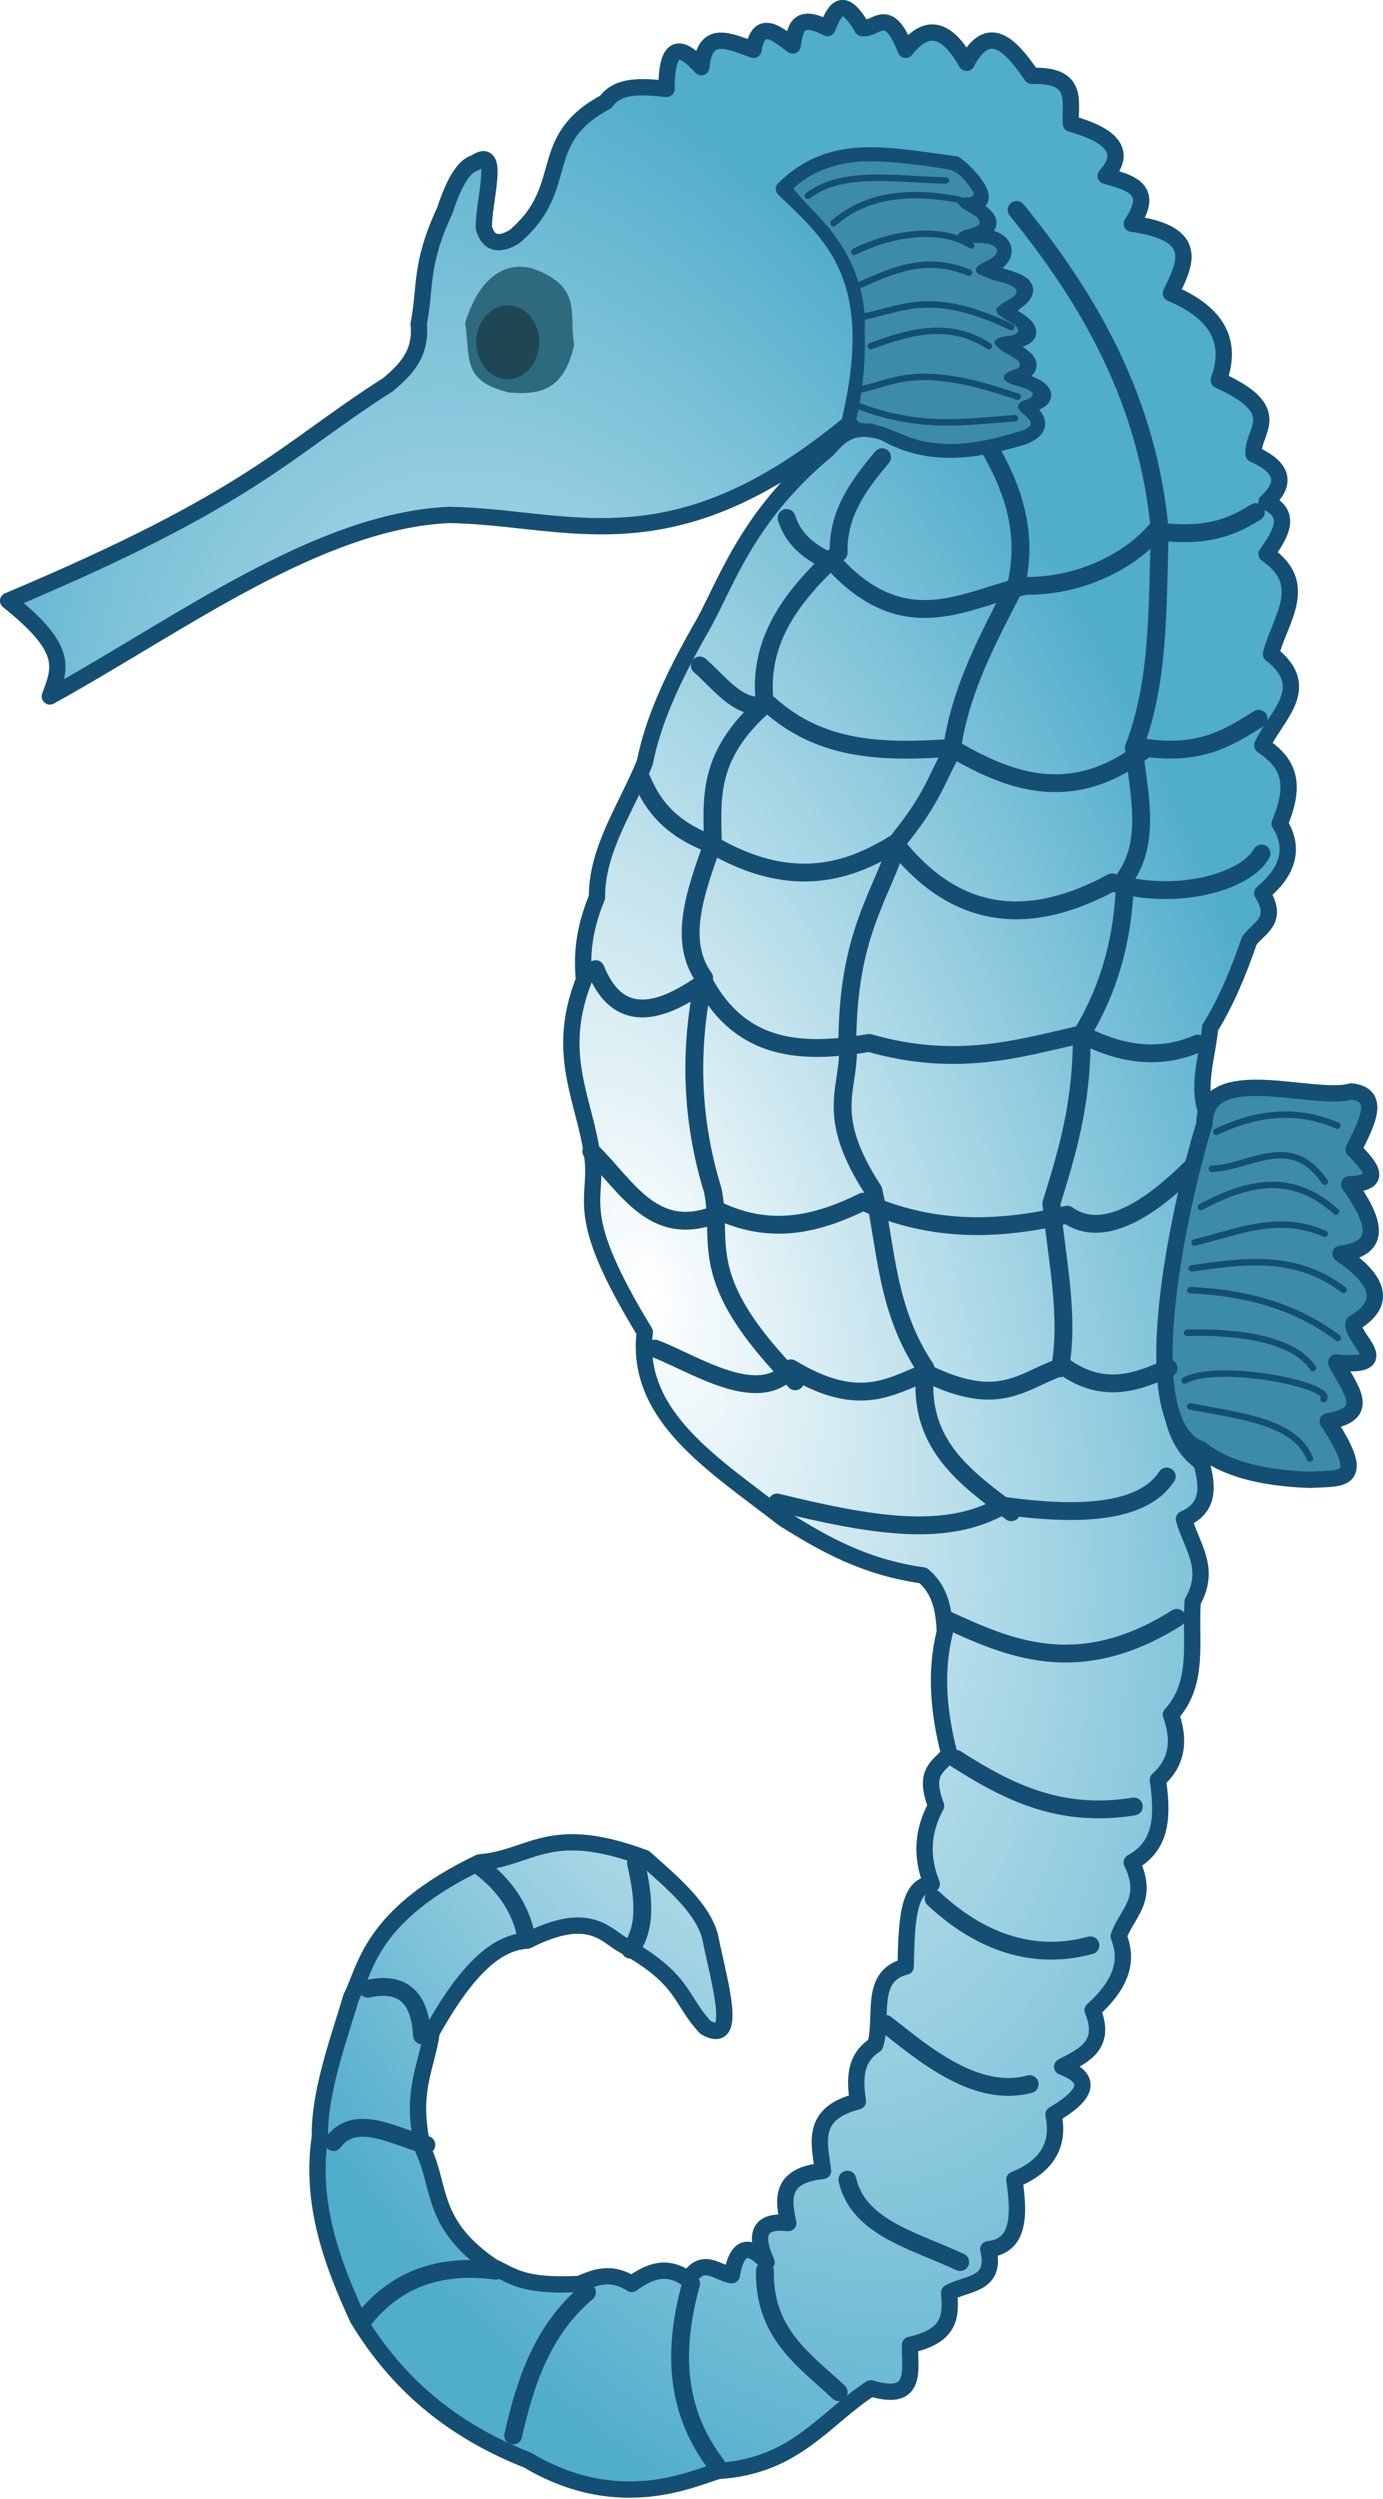 <?xml version="1.0" encoding="UTF-8" standalone="no"?>
<!-- Created with Inkscape (http://www.inkscape.org/) -->

<svg
   id="svg5672"
   sodipodi:docname="seepferdchen1.svg"
   viewBox="0 0 77.455 140"
   version="1.1"
   inkscape:version="1.2.2 (732a01da63, 2022-12-09)"
   width="77.455"
   height="140"
   xmlns:inkscape="http://www.inkscape.org/namespaces/inkscape"
   xmlns:sodipodi="http://sodipodi.sourceforge.net/DTD/sodipodi-0.dtd"
   xmlns="http://www.w3.org/2000/svg"
   xmlns:svg="http://www.w3.org/2000/svg"
   xmlns:rdf="http://www.w3.org/1999/02/22-rdf-syntax-ns#"
   xmlns:cc="http://creativecommons.org/ns#"
   xmlns:dc="http://purl.org/dc/elements/1.1/">
  <defs
     id="defs5676">
    <radialGradient
       id="radialGradient6270"
       gradientUnits="userSpaceOnUse"
       cy="648.51"
       cx="344.35"
       gradientTransform="matrix(0.124,-0.039,0.078,0.249,-56.838,-75.867)"
       r="290.47"
       inkscape:collect="always">
      <stop
         id="stop6264"
         style="stop-color:#ffffff"
         offset="0" />
      <stop
         id="stop6266"
         style="stop-color:#50adcb"
         offset="1" />
    </radialGradient>
    <filter
       id="filter6633"
       inkscape:collect="always"
       color-interpolation-filters="sRGB"
       x="-0.113"
       y="-0.071"
       width="1.225"
       height="1.141">
      <feGaussianBlur
         id="feGaussianBlur6635"
         stdDeviation="2.617"
         inkscape:collect="always" />
    </filter>
    <filter
       id="filter6728"
       height="1.623"
       width="1.272"
       color-interpolation-filters="sRGB"
       y="-0.312"
       x="-0.136"
       inkscape:collect="always">
      <feGaussianBlur
         id="feGaussianBlur6730"
         stdDeviation="2.43"
         inkscape:collect="always" />
    </filter>
    <filter
       id="filter6732"
       height="1.917"
       width="1.258"
       color-interpolation-filters="sRGB"
       y="-0.459"
       x="-0.129"
       inkscape:collect="always">
      <feGaussianBlur
         id="feGaussianBlur6734"
         stdDeviation="2.43"
         inkscape:collect="always" />
    </filter>
    <filter
       id="filter6736"
       height="2.175"
       width="1.214"
       color-interpolation-filters="sRGB"
       y="-0.587"
       x="-0.107"
       inkscape:collect="always">
      <feGaussianBlur
         id="feGaussianBlur6738"
         stdDeviation="2.43"
         inkscape:collect="always" />
    </filter>
    <filter
       id="filter6740"
       height="2.218"
       width="1.241"
       color-interpolation-filters="sRGB"
       y="-0.609"
       x="-0.12"
       inkscape:collect="always">
      <feGaussianBlur
         id="feGaussianBlur6742"
         stdDeviation="2.43"
         inkscape:collect="always" />
    </filter>
    <filter
       id="filter6744"
       height="2.884"
       width="1.268"
       color-interpolation-filters="sRGB"
       y="-0.941"
       x="-0.134"
       inkscape:collect="always">
      <feGaussianBlur
         id="feGaussianBlur6746"
         stdDeviation="2.43"
         inkscape:collect="always" />
    </filter>
    <filter
       id="filter6772"
       height="2.619"
       width="1.205"
       color-interpolation-filters="sRGB"
       y="-0.806"
       x="-0.103"
       inkscape:collect="always">
      <feGaussianBlur
         id="feGaussianBlur6774"
         stdDeviation="2.408"
         inkscape:collect="always" />
    </filter>
    <filter
       id="filter6776"
       height="2.42"
       width="1.216"
       color-interpolation-filters="sRGB"
       y="-0.707"
       x="-0.108"
       inkscape:collect="always">
      <feGaussianBlur
         id="feGaussianBlur6778"
         stdDeviation="2.408"
         inkscape:collect="always" />
    </filter>
    <filter
       id="filter6780"
       height="2.795"
       width="1.276"
       color-interpolation-filters="sRGB"
       y="-0.897"
       x="-0.138"
       inkscape:collect="always">
      <feGaussianBlur
         id="feGaussianBlur6782"
         stdDeviation="2.408"
         inkscape:collect="always" />
    </filter>
    <filter
       id="filter6784"
       height="2.15"
       width="1.257"
       color-interpolation-filters="sRGB"
       y="-0.575"
       x="-0.128"
       inkscape:collect="always">
      <feGaussianBlur
         id="feGaussianBlur6786"
         stdDeviation="2.408"
         inkscape:collect="always" />
    </filter>
    <filter
       id="filter6822"
       height="2.724"
       width="1.181"
       color-interpolation-filters="sRGB"
       y="-0.862"
       x="-0.09"
       inkscape:collect="always">
      <feGaussianBlur
         id="feGaussianBlur6824"
         stdDeviation="2.037"
         inkscape:collect="always" />
    </filter>
    <filter
       id="filter6826"
       height="2.841"
       width="1.239"
       color-interpolation-filters="sRGB"
       y="-0.92"
       x="-0.12"
       inkscape:collect="always">
      <feGaussianBlur
         id="feGaussianBlur6828"
         stdDeviation="2.037"
         inkscape:collect="always" />
    </filter>
    <filter
       id="filter6830"
       height="2.405"
       width="1.26"
       color-interpolation-filters="sRGB"
       y="-0.701"
       x="-0.13"
       inkscape:collect="always">
      <feGaussianBlur
         id="feGaussianBlur6832"
         stdDeviation="2.037"
         inkscape:collect="always" />
    </filter>
    <filter
       id="filter6834"
       height="2.564"
       width="1.205"
       color-interpolation-filters="sRGB"
       y="-0.782"
       x="-0.102"
       inkscape:collect="always">
      <feGaussianBlur
         id="feGaussianBlur6836"
         stdDeviation="2.037"
         inkscape:collect="always" />
    </filter>
    <filter
       id="filter6871"
       inkscape:collect="always"
       color-interpolation-filters="sRGB"
       x="-0.084"
       y="-0.073"
       width="1.168"
       height="1.145">
      <feGaussianBlur
         id="feGaussianBlur6873"
         stdDeviation="1.715"
         inkscape:collect="always" />
    </filter>
    <filter
       id="filter6900"
       inkscape:collect="always"
       color-interpolation-filters="sRGB"
       x="-0.03"
       y="-0.012"
       width="1.06"
       height="1.025">
      <feGaussianBlur
         id="feGaussianBlur6902"
         stdDeviation="3.567"
         inkscape:collect="always" />
    </filter>
    <filter
       id="filter6922"
       height="1.211"
       width="1.247"
       color-interpolation-filters="sRGB"
       y="-0.105"
       x="-0.123"
       inkscape:collect="always">
      <feGaussianBlur
         id="feGaussianBlur6924"
         stdDeviation="1.45"
         inkscape:collect="always" />
    </filter>
  </defs>
  <sodipodi:namedview
     id="namedview5674"
     bordercolor="#666666"
     inkscape:pageshadow="2"
     guidetolerance="10"
     pagecolor="#ffffff"
     gridtolerance="10"
     inkscape:window-maximized="1"
     inkscape:zoom="0.36363638"
     objecttolerance="10"
     borderopacity="1"
     inkscape:current-layer="svg5672"
     inkscape:cx="767.24997"
     inkscape:cy="736.99997"
     inkscape:window-y="-8"
     inkscape:window-x="1912"
     inkscape:window-width="1920"
     showgrid="false"
     inkscape:pageopacity="0"
     inkscape:window-height="1017"
     inkscape:showpageshadow="2"
     inkscape:pagecheckerboard="0"
     inkscape:deskcolor="#d1d1d1" />
  <path
     id="path5684"
     sodipodi:nodetypes="ccccccccccccccccccccccccccccccccccccccccccccccccccccccccccccccccccccccccccccccccccccccccccccccccccccc"
     style="fill:url(#radialGradient6270);stroke:#154e73;stroke-width:0.914;stroke-linecap:round;stroke-linejoin:round"
     d="M 0.457,33.662 C 3.856,36.368 3.389,37.397 2.791,39.019 9.974,35.063 17.758,29.19 25.153,28.848 c 6.769,0.112 12.416,3.142 22.404,-5.114 1.969,-8.177 -0.935,-10.553 -3.653,-13.151 2.668,-2.596 5.586,-1.91 9.596,-1.375 0.584,0.374 2.642,2.547 0.389,2.106 1.011,0.537 2.718,1.371 0,1.948 2.801,-0.278 2.941,1.326 1.045,1.847 1.207,0.558 4.188,0.673 1.146,2.293 1.338,0.742 2.611,1.516 -0.086,1.805 1.045,0.649 2.743,1.299 0.502,1.948 1.647,0.381 2.939,1.118 0.802,1.604 1.149,0.824 0.911,1.339 0,1.705 -2.598,0.773 -5.195,1.25 -7.793,-0.244 -1.805,-0.575 -2.48,0.206 -3.166,0.974 -4.685,3.853 -5.768,7.819 -7.163,10.142 -1.392,2.464 -2.584,4.928 -3.065,7.392 -1.012,2.493 -2.695,4.851 -2.679,7.549 -0.807,1.965 -0.831,3.342 -0.731,4.627 -1.662,4.241 0.095,6.771 0.487,9.984 0.287,2.484 -1.166,3.034 2.922,9.741 -0.568,4.756 3.955,7.477 7.793,10.471 2.202,1.372 4.464,2.695 7.793,3.166 0.947,0.785 1.182,1.925 1.218,3.166 -0.568,2.273 -0.333,4.546 0.244,6.819 -0.508,0.709 -1.504,0.931 -0.731,2.922 -0.739,1.352 -0.882,2.802 -0.244,4.383 -1.394,0.031 -1.408,2.362 -1.461,4.627 -2.09,0.51 -1.243,2.856 -1.705,4.383 -1.188,0.768 -1.142,1.946 -0.974,3.166 -2.676,0.675 -2.15,2.335 -1.948,3.896 -2.403,0.243 -2.247,1.553 -1.948,2.922 -1.548,-0.183 -1.966,0.538 -1.218,2.192 -0.98,-1.079 -1.657,-0.945 -1.948,0.731 -0.812,-0.134 -1.624,-1.08 -2.435,0.244 -1.194,-0.887 -2.199,-0.461 -3.166,0.244 -1.12,-0.727 -2.028,-0.4 -2.922,0 -3.258,0.166 -3.786,-0.488 -4.87,-0.974 -3.493,-2.375 -2.866,-4.406 -3.896,-6.575 -0.746,-3.281 0.203,-4.529 0.487,-6.575 1.597,-2.84 3.305,-5.012 5.357,-5.114 3.494,-1.776 4.411,-0.261 5.357,0.244 3.492,1.932 3.176,3.103 4.627,4.627 1.864,1.051 0.779,-2.456 0.244,-5.114 -0.447,-1.615 -2.095,-2.99 -3.653,-4.383 -5.365,-2.009 -6.331,0.014 -9.254,0.244 -6.194,2.976 -6.359,5.975 -7.193,7.564 -0.602,2.097 -1.8,5.254 -1.746,7.793 -0.549,3.683 0.627,6.984 2.12,10.213 2.435,4.032 5.701,6.412 9.512,7.921 5.207,3.103 9.393,0.937 10.7,0.603 4.292,-0.273 5.879,-2.913 8.523,-4.627 2.656,0.793 2.164,-1.037 2.192,-2.435 2.38,-0.524 2.275,-1.726 2.192,-2.922 0.977,-0.565 2.684,-0.4 2.192,-2.435 1.746,-0.18 1.758,-1.901 1.461,-3.896 1.683,-0.689 2.573,-1.818 2.192,-3.653 2.165,-1.268 1.989,-2.098 0.487,-2.679 1.206,-0.63 2.506,-1.198 1.705,-3.166 1.819,-1.646 1.925,-2.95 1.461,-4.14 0.428,-1.275 1.749,-2.039 0.731,-4.14 1.776,-0.97 1.72,-2.753 1.461,-4.627 1.089,-0.976 1.248,-2.218 0.731,-3.653 1.625,-1.762 1.066,-4.148 1.218,-6.332 1.075,-1.896 -0.102,-3.148 -0.487,-4.627 1.453,-0.632 1.334,-1.854 0.974,-3.166 -1.893,-1.333 -1.828,-3.89 -1.948,-6.332 0.802,-3.405 1.542,-6.786 1.218,-9.741 0.495,-1.218 0.933,-2.435 0.974,-3.653 -0.48,-1.542 0.112,-3.085 0.244,-4.627 0.856,-1.374 1.565,-3.038 2.192,-4.87 0.514,-0.739 1.696,-1.095 0.731,-2.679 1.418,-1.189 1.851,-2.477 0.974,-3.896 1.117,-2.614 0.167,-3.576 -0.974,-4.383 0.766,-1.664 2.901,-3.238 0.487,-5.114 0.479,-1.907 2.245,-3.906 -0.244,-5.601 0.801,-1.134 1.453,-2.239 0,-2.922 1.248,-1.141 0.773,-1.996 -0.731,-2.679 -0.095,-1.318 1.895,-2.405 -1.948,-4.14 C 69.117,18.924 67.926,17.428 65.578,16.428 66.378,14.765 67.282,13.077 63.386,12.532 64.703,10.586 63.293,10.232 61.925,9.853 63,8.663 62.573,7.661 59.977,6.931 59.896,5.713 60.476,4.165 57.785,4.252 56.568,2.469 55.35,1.225 54.132,3.521 53.102,1.689 51.983,1.183 50.723,2.791 c -0.993,-2.587 -1.648,-1.1 -2.435,-1.218 -1.085,-1.888 -1.54,-1.044 -1.948,0 C 44.632,0.688 44.535,1.645 44.392,2.547 43.436,1.801 42.483,1.07 42.2,2.791 40.904,2.342 39.469,1.561 39.278,3.765 38.138,2.505 37.326,2.356 37.33,4.982 35.957,4.832 34.617,4.737 33.92,5.713 29.892,7.869 32.088,10.494 28.806,13.262 c -0.928,0.558 -1.465,0.332 -1.705,-0.487 -0.058,-1.396 0.996,-4.699 -0.487,-3.653 -0.568,0.14 -1.136,0.933 -1.705,2.679 -1.425,3.049 -1.054,4.301 -1.461,6.332 0.168,1.725 -0.748,2.583 -1.705,3.409 -5.815,3.703 -7.516,6.323 -21.287,12.12 z" />
  <path
     id="path5686"
     sodipodi:nodetypes="ccccccccccc"
     style="fill:#3c8ca7;stroke:#154e73;stroke-width:0.914;stroke-linecap:round;stroke-linejoin:round"
     d="m 67.457,62.961 c 0.027,-3.544 6.075,-1.205 8.221,-1.812 1.7,0.18 0.888,1.73 0.128,3.252 0.954,0.968 1.732,1.881 -0.244,1.948 1.337,1.916 2.037,3.57 -0.487,3.896 2.468,1.669 2.39,2.915 0.731,3.896 -0.186,0.804 2.516,2.539 -0.974,2.192 0.75,1.474 2.096,2.887 -0.472,3.296 2.311,3.509 0.776,3.167 -0.989,3.279 -2.856,-0.096 -4.839,-0.69 -6.088,-1.705 -4.28,-1.457 -0.738,-15.342 0.174,-18.243 z" />
  <g
     id="g6875"
     style="stroke:#154e73;stroke-width:8;stroke-linecap:round;stroke-linejoin:round;filter:url(#filter6900)"
     transform="matrix(0.125,0,0,0.125,-6.748,-9.996)">
    <path
       id="path5688"
       sodipodi:nodetypes="ccccccc"
       style="fill:none;stroke:#154e73;stroke-width:8;stroke-linecap:round;stroke-linejoin:round"
       d="m 509.47,174.05 c 32.749,40.393 58.754,85.281 64.17,143.9 -1.174,33.314 -0.03,67.401 -11.667,97.227 2.255,20.333 7.782,41.485 -3.889,58.336 -0.633,28.208 -7.821,50.954 -19.445,70.004 0.249,31.262 -6.708,53.516 -13.612,75.837 2.436,24.916 8.166,50.655 3.889,73.893" />
    <path
       id="path5690"
       sodipodi:nodetypes="ccccc"
       style="fill:none;stroke:#154e73;stroke-width:8;stroke-linecap:round;stroke-linejoin:round"
       d="m 406.41,312.12 c 3.733,11.526 12.468,16.382 21.606,20.702 32.5,35.081 60.291,14.613 85.56,9.723 23.374,0.269 45.656,-10.314 58.121,-24.592 24.727,3.583 36.185,-3.186 44.96,-8.466" />
    <path
       id="path5692"
       sodipodi:nodetypes="ccccccc"
       style="fill:none;stroke:#154e73;stroke-width:8;stroke-linecap:round;stroke-linejoin:round"
       d="m 449.19,284.89 c -10.335,12.333 -19.915,25.044 -19.445,42.78 -19.911,18.582 -36.674,38.618 -33.057,68.059 -26.375,23.221 -23.513,42.544 -23.335,62.225 -7.883,21.89 -15.697,43.761 -3.889,60.281 -6.981,32.681 -5.63,64.435 3.889,95.283 4.901,24.504 -8.466,39.113 36.946,85.56" />
    <path
       id="path5694"
       sodipodi:nodetypes="ccccc"
       style="fill:none;stroke:#154e73;stroke-width:8;stroke-linecap:round;stroke-linejoin:round"
       d="m 367.52,378.23 c 9.628,8.433 18.058,21.059 31.113,17.501 23.761,21.488 52.504,21.385 81.671,19.445 27.074,16.056 54.993,25.632 87.504,0 25.593,3.639 38.619,-6.101 50.107,-13.042" />
    <path
       id="path5696"
       sodipodi:nodetypes="ccccc"
       style="fill:none;stroke:#154e73;stroke-width:8;stroke-linecap:round;stroke-linejoin:round"
       d="m 341.43,429.12 c 5.197,12.503 13.231,22.216 31.113,29.168 34.761,20.274 60.297,13.545 82.476,-0.334 27.542,35.036 60.526,37.42 97.227,17.501 28.551,8.664 59.916,-0.124 66.94,-12.945" />
    <path
       id="path5698"
       sodipodi:nodetypes="ccccc"
       style="fill:none;stroke:#154e73;stroke-width:8;stroke-linecap:round;stroke-linejoin:round"
       d="m 320.85,514.35 c 7.825,19.54 22.482,24.736 48.614,5.834 16.865,31.263 44.332,32.235 73.893,27.224 39.231,11.153 66.659,2.636 95.283,-3.889 17.311,9.076 34.622,11.63 51.933,4.223" />
    <path
       id="path5700"
       sodipodi:nodetypes="ccccc"
       style="fill:none;stroke:#154e73;stroke-width:8;stroke-linecap:round;stroke-linejoin:round"
       d="m 318.91,596.02 c 16.28,15.801 28.275,40.707 58.336,27.224 23.41,10.459 43.731,4.967 63.482,-4.694 31.68,14.279 61.494,12.824 91.394,5.834 10.793,7.752 27.881,6.415 55.135,-20.585" />
    <path
       id="path5702"
       sodipodi:nodetypes="ccccc"
       style="fill:none;stroke:#154e73;stroke-width:8;stroke-linecap:round;stroke-linejoin:round"
       d="m 347.48,684.43 c 17.732,6.806 46.617,26.364 60.871,8.819 30.172,18.286 44.194,8.309 60.281,1.945 33.89,16.935 43.712,2.881 61.872,-2.868 19.07,13.714 34.744,5.885 47.023,0.923" />
    <path
       id="path5704"
       sodipodi:nodetypes="cccccccc"
       style="fill:none;stroke:#154e73;stroke-width:8;stroke-linecap:round;stroke-linejoin:round"
       d="m 496.53,279.49 c 11.383,19.027 17.994,39.115 12.945,61.794 -12.423,24.199 -25.611,48.092 -29.168,75.837 -6.936,12.29 -8.219,20.058 -23.335,38.891 -8.971,26.953 -22.663,42.577 -23.335,89.449 2.511,21.733 -11.968,31.702 11.667,68.059 5.986,26.575 5.682,53.151 23.335,79.726 -4.107,33.594 17.578,48.765 38.439,64.524" />
    <path
       id="path5706"
       sodipodi:nodetypes="ccc"
       style="fill:none;stroke:#154e73;stroke-width:8;stroke-linecap:round;stroke-linejoin:round"
       d="m 402.15,753.39 c 42.038,10.236 75.311,16.12 101.03,1.409 39.094,5.507 63.617,1.872 73.551,-13.057" />
    <path
       id="path5708"
       sodipodi:nodetypes="cc"
       style="fill:none;stroke:#154e73;stroke-width:8;stroke-linecap:round;stroke-linejoin:round"
       d="m 478.36,806.03 c 26.871,12.211 58.407,27.154 102.85,-0.923" />
    <path
       id="path5710"
       sodipodi:nodetypes="cc"
       style="fill:none;stroke:#154e73;stroke-width:8;stroke-linecap:round;stroke-linejoin:round"
       d="m 482.25,868.26 c 22.593,14.43 46.299,26.821 79.726,21.39" />
    <path
       id="path5712"
       sodipodi:nodetypes="cc"
       style="fill:none;stroke:#154e73;stroke-width:8;stroke-linecap:round;stroke-linejoin:round"
       d="m 472.29,930.93 c 16.742,15.669 40.742,28.957 70.239,20.938" />
    <path
       id="path5714"
       sodipodi:nodetypes="cc"
       style="fill:none;stroke:#154e73;stroke-width:8;stroke-linecap:round;stroke-linejoin:round"
       d="m 450.78,987.09 c 16.963,13.309 40.378,33.451 64.524,27.008" />
    <path
       id="path5716"
       sodipodi:nodetypes="cc"
       style="fill:none;stroke:#154e73;stroke-width:8;stroke-linecap:round;stroke-linejoin:round"
       d="m 433.63,1056.9 c 4.887,21.622 30.182,27.371 50.558,36.946" />
    <path
       id="path5718"
       sodipodi:nodetypes="cc"
       style="fill:none;stroke:#154e73;stroke-width:8;stroke-linecap:round;stroke-linejoin:round"
       d="m 396.69,1097.7 c -0.479,28.369 17.772,40.09 33.057,54.447" />
    <path
       id="path5720"
       sodipodi:nodetypes="cc"
       style="fill:none;stroke:#154e73;stroke-width:8;stroke-linecap:round;stroke-linejoin:round"
       d="m 363.63,1103.5 c -7.949,28.802 -7.776,56.521 11.667,81.671" />
    <path
       id="path5722"
       sodipodi:nodetypes="cc"
       style="fill:none;stroke:#154e73;stroke-width:8;stroke-linecap:round;stroke-linejoin:round"
       d="m 316.96,1107.4 c -19.979,16.91 -27.569,40.015 -33.057,64.17" />
    <path
       id="path5724"
       sodipodi:nodetypes="cc"
       style="fill:none;stroke:#154e73;stroke-width:8;stroke-linecap:round;stroke-linejoin:round"
       d="m 276.13,1097.7 c -26.707,-3.559 -46.404,4.898 -60.281,23.334" />
    <path
       id="path5726"
       sodipodi:nodetypes="cc"
       style="fill:none;stroke:#154e73;stroke-width:8;stroke-linecap:round;stroke-linejoin:round"
       d="m 245.01,1041.3 c -13.479,-3.225 -31.497,-14.706 -41.641,-1.257" />
    <path
       id="path5728"
       sodipodi:nodetypes="cc"
       style="fill:none;stroke:#154e73;stroke-width:8;stroke-linecap:round;stroke-linejoin:round"
       d="m 243.07,992.26 c -1.06,-19.03 -10.4,-23.87 -24.26,-20.94" />
    <path
       id="path5730"
       sodipodi:nodetypes="cc"
       style="fill:none;stroke:#154e73;stroke-width:8;stroke-linecap:round;stroke-linejoin:round"
       d="m 289.74,947.98 c -2.379,-12.408 -9.393,-22.961 -20.938,-31.702" />
    <path
       id="path5732"
       sodipodi:nodetypes="cc"
       style="fill:none;stroke:#154e73;stroke-width:8;stroke-linecap:round;stroke-linejoin:round"
       d="m 336.41,953.82 c 7.373,-9.664 6.049,-23.676 2.514,-38.793" />
  </g>
  <g
     id="g6567"
     style="stroke:#154e73;stroke-width:2.9;stroke-linecap:round;stroke-linejoin:round;filter:url(#filter6633)"
     transform="matrix(0.125,0,0,0.125,-6.748,-9.996)">
    <path
       id="path5742"
       sodipodi:nodetypes="cc"
       style="fill:none;stroke:#154e73;stroke-width:2.9;stroke-linecap:round;stroke-linejoin:round"
       d="m 596.97,603.8 c 17.02,-0.397 35.174,-16.666 50.558,5.834" />
    <path
       id="path5744"
       sodipodi:nodetypes="cc"
       style="fill:none;stroke:#154e73;stroke-width:2.9;stroke-linecap:round;stroke-linejoin:round"
       d="m 589.2,636.86 c 19.039,-4.546 37.57,-13.157 58.336,-3.889" />
    <path
       id="path5746"
       sodipodi:nodetypes="cc"
       style="fill:none;stroke:#154e73;stroke-width:2.9;stroke-linecap:round;stroke-linejoin:round"
       d="m 587.25,658.25 c 28.959,1.198 49.972,9.207 66.114,21.39" />
    <path
       id="path5748"
       sodipodi:nodetypes="cc"
       style="fill:none;stroke:#154e73;stroke-width:2.9;stroke-linecap:round;stroke-linejoin:round"
       d="m 584.74,698.73 c 15.182,-8.461 67.585,2.242 62.225,8.368" />
  </g>
  <path
     id="path5750"
     sodipodi:nodetypes="ccccc"
     style="fill:#2d6a7e;filter:url(#filter6871)"
     d="m 239.18,120.57 c 22.127,8.159 15.572,20.56 18.07,33.981 -4.232,19.088 -13.718,22.839 -29.168,21.39 -21.568,-5.13 -17.139,-15.63 -19.681,-31.113 7.034,-23.092 20.277,-27.632 30.779,-24.258 z"
     transform="matrix(0.125,0,0,0.125,1.158923e-5,-0.005)" />
  <path
     id="path6637"
     sodipodi:nodetypes="cc"
     style="color:#000000;fill:none;stroke:#154e73;stroke-width:2.9;stroke-linecap:round;stroke-linejoin:round;filter:url(#filter6744)"
     d="m 544.93,507.34 c 17.3,-8.155 35.185,-11.045 54.312,-2.75"
     transform="matrix(0.125,0,0,0.125,1.158923e-5,-0.005)" />
  <path
     id="path6639"
     sodipodi:nodetypes="cc"
     style="color:#000000;fill:none;stroke:#154e73;stroke-width:2.9;stroke-linecap:round;stroke-linejoin:round;filter:url(#filter6740)"
     d="m 538.06,541.03 c 20.167,-10.706 40.333,-16.273 60.5,2.062"
     transform="matrix(0.125,0,0,0.125,1.158923e-5,-0.005)" />
  <path
     id="path6641"
     sodipodi:nodetypes="cc"
     style="color:#000000;fill:none;stroke:#154e73;stroke-width:2.9;stroke-linecap:round;stroke-linejoin:round;filter:url(#filter6736)"
     d="m 533.93,568.53 c 23.283,-3.347 46.568,-6.71 68.062,9.625"
     transform="matrix(0.125,0,0,0.125,1.158923e-5,-0.005)" />
  <path
     id="path6643"
     sodipodi:nodetypes="cc"
     style="color:#000000;fill:none;stroke:#154e73;stroke-width:2.9;stroke-linecap:round;stroke-linejoin:round;filter:url(#filter6732)"
     d="m 531.87,597.41 c 21.365,-0.583 47.403,2.231 56.375,15.812"
     transform="matrix(0.125,0,0,0.125,1.158923e-5,-0.005)" />
  <path
     id="path6645"
     sodipodi:nodetypes="cc"
     style="color:#000000;fill:none;stroke:#154e73;stroke-width:2.9;stroke-linecap:round;stroke-linejoin:round;filter:url(#filter6728)"
     d="m 533.24,630.41 c 22.349,4.312 47.111,6.747 53.625,23.375"
     transform="matrix(0.125,0,0,0.125,1.158923e-5,-0.005)" />
  <path
     id="path6852"
     style="color:#000000;fill:#3c8ca7;stroke-width:0.125"
     d="m 48.469,9.038 c -1.455,0.032 -2.981,0.513 -4.036,1.523 0.762,0.974 1.767,1.788 2.451,2.833 1.065,1.504 1.66,3.373 1.54,5.238 0.065,1.624 -0.11,3.246 -0.459,4.821 0.104,0.442 0.715,0.162 1.022,0.336 1.093,0.239 2.056,0.921 3.199,1.006 1.659,0.265 3.34,-0.157 4.921,-0.63 0.289,-0.07 0.879,-0.321 0.5,-0.673 -0.139,-0.271 -0.67,-0.456 -0.578,-0.799 0.155,-0.363 0.806,-0.228 0.813,-0.659 -0.392,-0.435 -1.15,-0.345 -1.582,-0.737 -0.204,-0.382 0.389,-0.536 0.646,-0.622 0.356,-0.088 0.212,-0.492 -0.07,-0.578 -0.373,-0.302 -0.958,-0.47 -1.16,-0.926 0.259,-0.5 1.048,-0.176 1.356,-0.597 -0.013,-0.462 -0.65,-0.543 -0.934,-0.826 -0.236,-0.121 -0.464,-0.428 -0.135,-0.608 0.276,-0.316 0.961,-0.39 0.977,-0.88 -0.333,-0.45 -1.028,-0.411 -1.507,-0.651 -0.238,-0.129 -0.934,-0.203 -0.745,-0.619 0.324,-0.384 1.105,-0.412 1.154,-0.99 -0.222,-0.472 -0.903,-0.348 -1.337,-0.413 -0.274,-0.068 -0.864,0.066 -0.899,-0.337 0.13,-0.422 0.752,-0.366 1.074,-0.584 0.365,-0.143 0.107,-0.523 -0.156,-0.616 -0.303,-0.247 -0.899,-0.404 -0.923,-0.853 0.246,-0.287 0.97,0.064 0.926,-0.409 C 54.13,10.191 53.678,9.488 52.881,9.455 51.424,9.228 49.948,9.02 48.469,9.038 Z" />
  <g
     id="g6838"
     transform="matrix(0.125,0,0,0.125,-6.748,-9.996)">
    <path
       id="path5734"
       sodipodi:nodetypes="cc"
       style="color:#000000;fill:none;stroke:#154e73;stroke-width:2.9;stroke-linecap:round;stroke-linejoin:round;filter:url(#filter6784)"
       d="m 427.45,180.01 c 13.254,-11.775 32.04,-15.253 56.294,-10.528" />
    <path
       id="path5736"
       sodipodi:nodetypes="cc"
       style="color:#000000;fill:none;stroke:#154e73;stroke-width:2.9;stroke-linecap:round;stroke-linejoin:round;filter:url(#filter6780)"
       d="m 436.72,192.81 c 13.703,-6.919 36.813,-12.586 52.405,-2.868" />
    <path
       id="path5738"
       sodipodi:nodetypes="cc"
       style="color:#000000;fill:none;stroke:#154e73;stroke-width:2.9;stroke-linecap:round;stroke-linejoin:round;filter:url(#filter6776)"
       d="m 440.13,221.98 c 18.038,-3.146 30.001,-12.919 66.96,4.577" />
    <path
       id="path5740"
       sodipodi:nodetypes="cc"
       style="color:#000000;fill:none;stroke:#154e73;stroke-width:2.9;stroke-linecap:round;stroke-linejoin:round;filter:url(#filter6772)"
       d="m 439.45,254.59 c 16.558,-3.704 26.144,-12.202 70.496,3.202" />
    <path
       id="path6788"
       sodipodi:nodetypes="cc"
       style="color:#000000;fill:none;stroke:#154e73;stroke-width:2.9;stroke-linecap:round;stroke-linejoin:round;filter:url(#filter6834)"
       d="m 415.94,167.75 c 15.118,-11.814 39.719,-7.378 61.875,-6.875" />
    <path
       id="path6790"
       sodipodi:nodetypes="cc"
       style="color:#000000;fill:none;stroke:#154e73;stroke-width:2.9;stroke-linecap:round;stroke-linejoin:round;filter:url(#filter6830)"
       d="m 439.31,207.62 c 14.604,-6.279 28.875,-13.444 48.812,-5.5" />
    <path
       id="path6792"
       sodipodi:nodetypes="cc"
       style="color:#000000;fill:none;stroke:#154e73;stroke-width:2.9;stroke-linecap:round;stroke-linejoin:round;filter:url(#filter6826)"
       d="m 444.12,235.12 c 17.646,-6.549 35.292,-11.488 52.938,0" />
    <path
       id="path6796"
       sodipodi:nodetypes="cc"
       style="color:#000000;fill:none;stroke:#154e73;stroke-width:2.9;stroke-linecap:round;stroke-linejoin:round;filter:url(#filter6822)"
       d="m 438.62,261.94 c 28.524,10.844 48.586,6.879 70.125,5.5" />
  </g>
  <path
     id="path6904"
     sodipodi:rx="14.097941"
     sodipodi:ry="16.528622"
     style="color:#000000;fill:#1e4653;filter:url(#filter6922)"
     sodipodi:type="arc"
     d="m 294.529,228.099 a 14.098,16.529 0 0 1 -7.628,21.49 14.098,16.529 0 0 1 -18.393,-8.762 14.098,16.529 0 0 1 7.319,-21.637 14.098,16.529 0 0 1 18.516,8.399"
     sodipodi:open="true"
     transform="matrix(0.125,0,0,0.125,-6.748,-10.117)"
     sodipodi:cy="234.33463"
     sodipodi:cx="281.47269"
     sodipodi:end="5.8627257"
     sodipodi:start="5.8963562"
     sodipodi:arc-type="arc" />
</svg>
